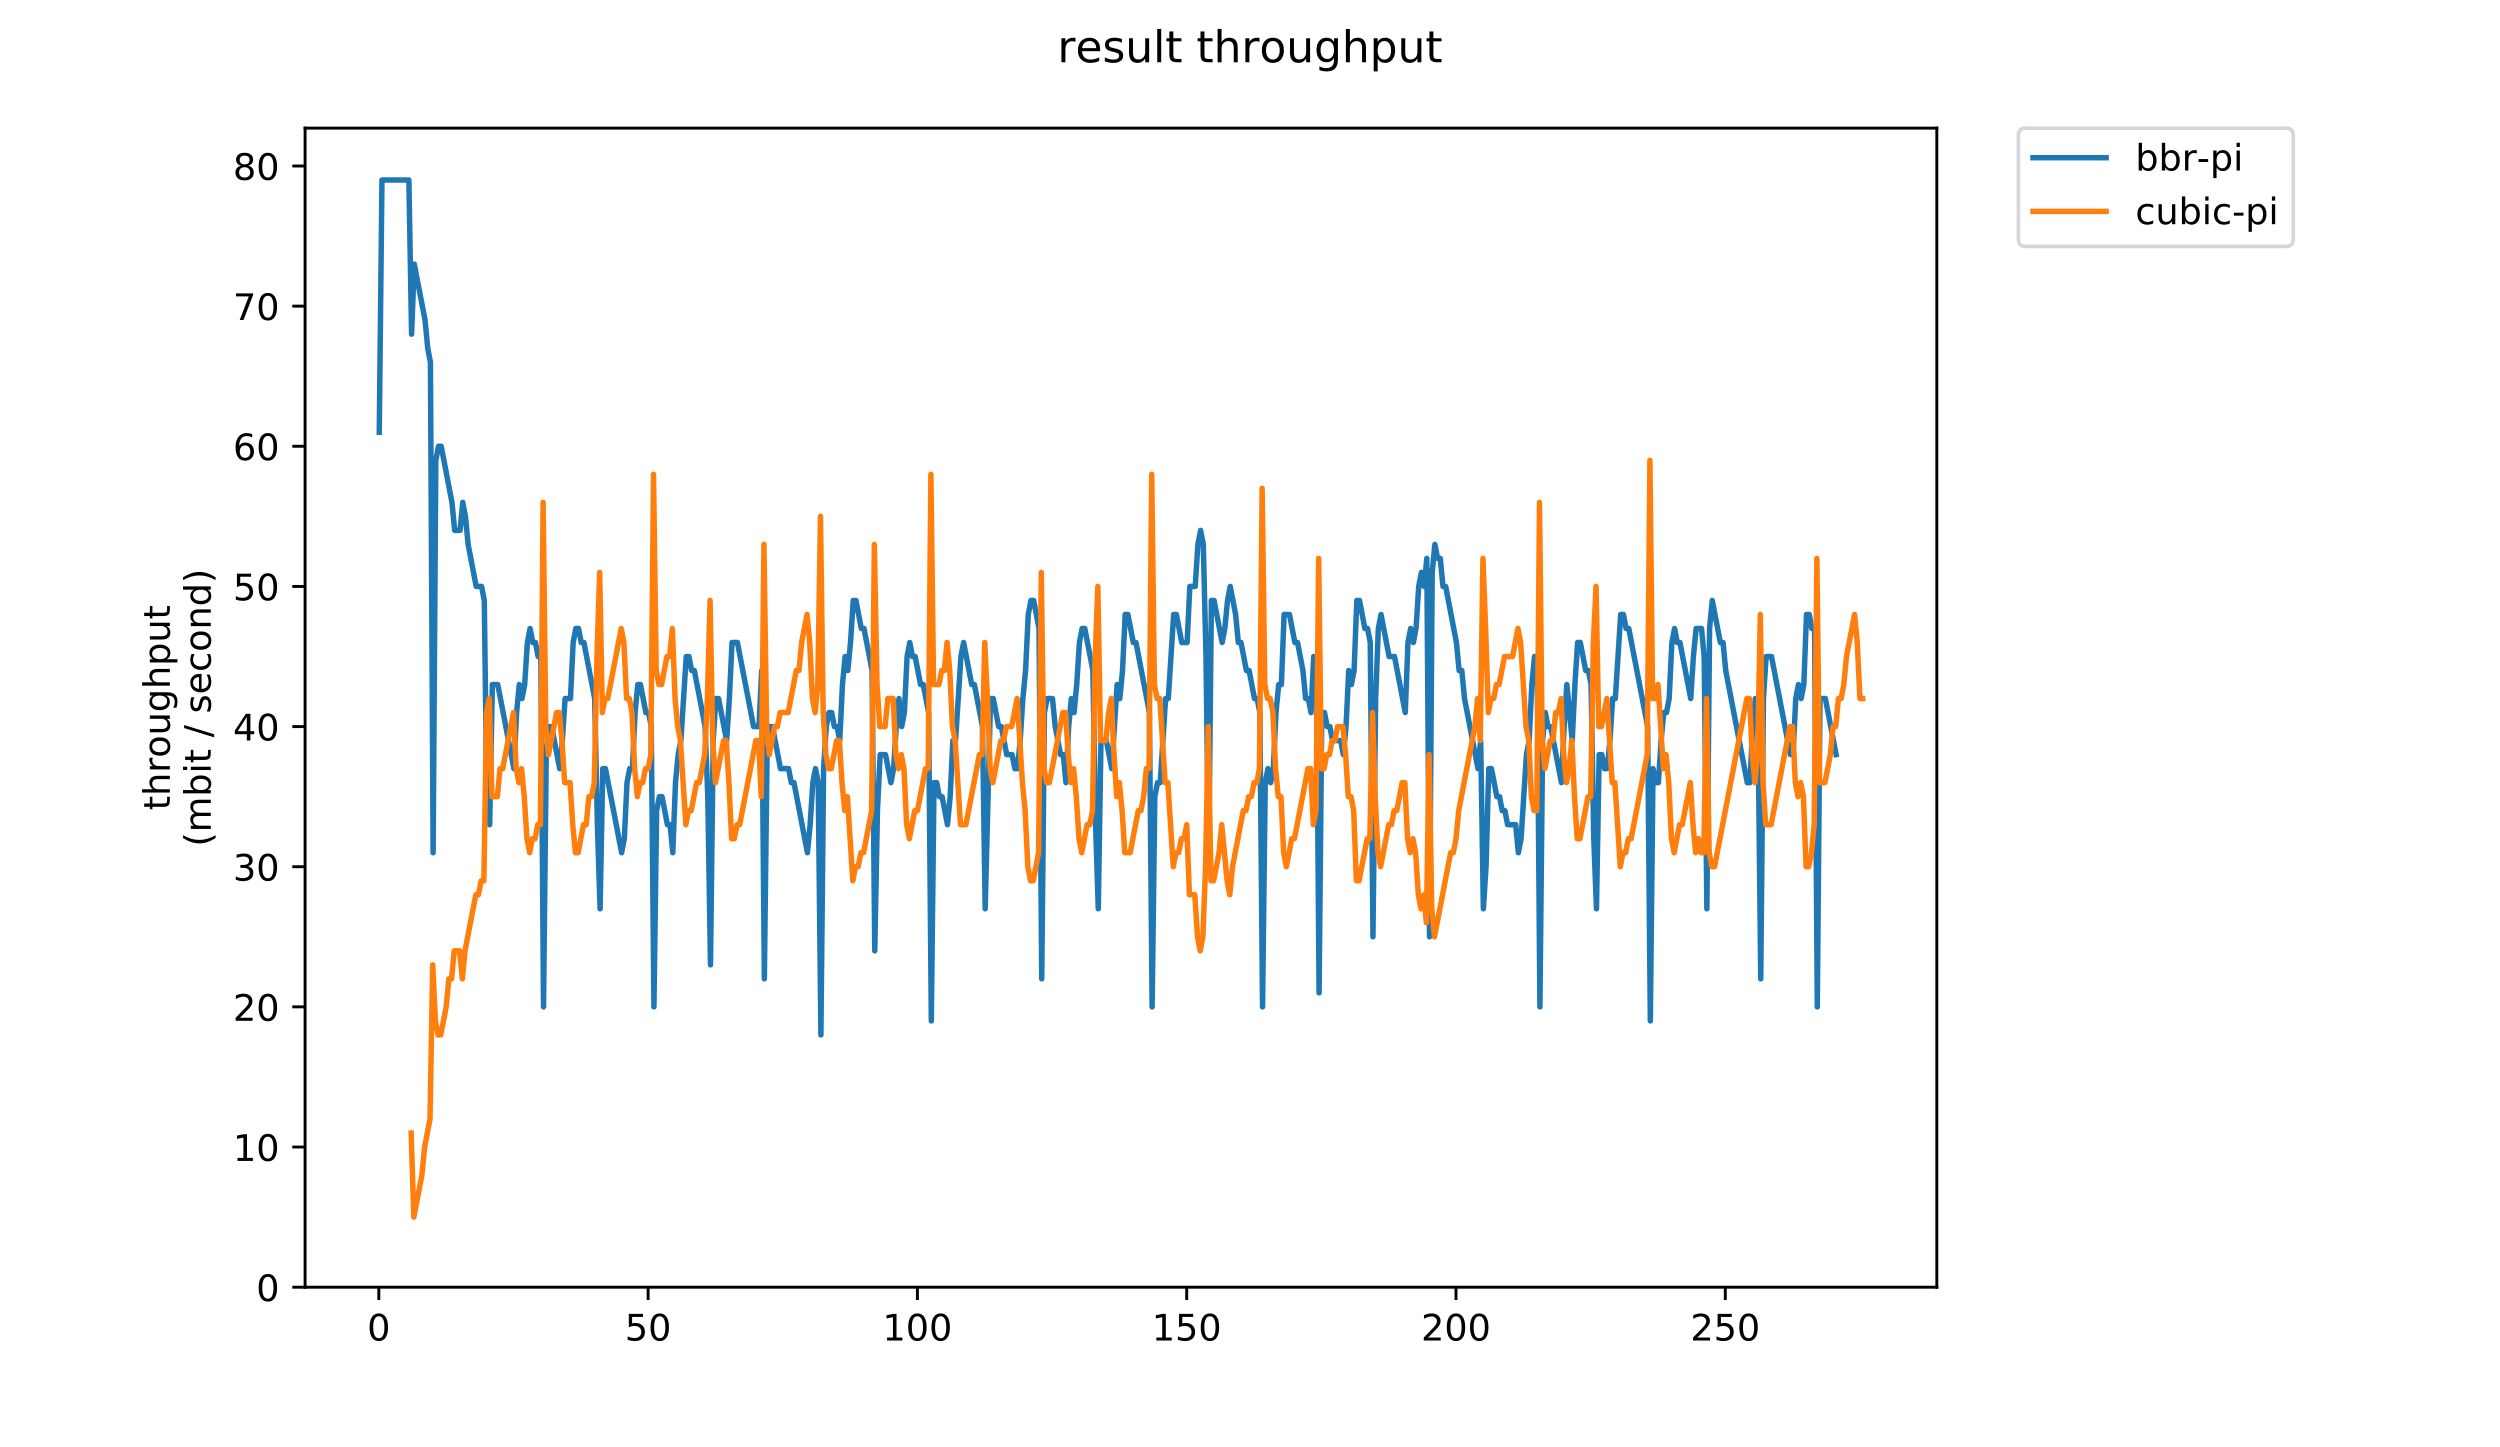 <?xml version="1.0" encoding="utf-8" standalone="no"?>
<!DOCTYPE svg PUBLIC "-//W3C//DTD SVG 1.1//EN"
  "http://www.w3.org/Graphics/SVG/1.1/DTD/svg11.dtd">
<!-- Created with matplotlib (https://matplotlib.org/) -->
<svg height="396pt" version="1.1" viewBox="0 0 684 396" width="684pt" xmlns="http://www.w3.org/2000/svg" xmlns:xlink="http://www.w3.org/1999/xlink">
 <defs>
  <style type="text/css">
*{stroke-linecap:butt;stroke-linejoin:round;}
  </style>
 </defs>
 <g id="figure_1">
  <g id="patch_1">
   <path d="M 0 396 
L 684 396 
L 684 0 
L 0 0 
z
" style="fill:#ffffff;"/>
  </g>
  <g id="axes_1">
   <g id="patch_2">
    <path d="M 83.472 352.174 
L 529.913 352.174 
L 529.913 35.062 
L 83.472 35.062 
z
" style="fill:#ffffff;"/>
   </g>
   <g id="matplotlib.axis_1">
    <g id="xtick_1">
     <g id="line2d_1">
      <defs>
       <path d="M 0 0 
L 0 3.5 
" id="m6e2440ef33" style="stroke:#000000;stroke-width:0.8;"/>
      </defs>
      <g>
       <use style="stroke:#000000;stroke-width:0.8;" x="103.646" xlink:href="#m6e2440ef33" y="352.174"/>
      </g>
     </g>
     <g id="text_1">
      <!-- 0 -->
      <defs>
       <path d="M 31.781 66.406 
Q 24.172 66.406 20.328 58.906 
Q 16.5 51.422 16.5 36.375 
Q 16.5 21.391 20.328 13.891 
Q 24.172 6.391 31.781 6.391 
Q 39.453 6.391 43.281 13.891 
Q 47.125 21.391 47.125 36.375 
Q 47.125 51.422 43.281 58.906 
Q 39.453 66.406 31.781 66.406 
z
M 31.781 74.219 
Q 44.047 74.219 50.516 64.516 
Q 56.984 54.828 56.984 36.375 
Q 56.984 17.969 50.516 8.266 
Q 44.047 -1.422 31.781 -1.422 
Q 19.531 -1.422 13.062 8.266 
Q 6.594 17.969 6.594 36.375 
Q 6.594 54.828 13.062 64.516 
Q 19.531 74.219 31.781 74.219 
z
" id="DejaVuSans-48"/>
      </defs>
      <g transform="translate(100.464 366.773)scale(0.1 -0.1)">
       <use xlink:href="#DejaVuSans-48"/>
      </g>
     </g>
    </g>
    <g id="xtick_2">
     <g id="line2d_2">
      <g>
       <use style="stroke:#000000;stroke-width:0.8;" x="177.325" xlink:href="#m6e2440ef33" y="352.174"/>
      </g>
     </g>
     <g id="text_2">
      <!-- 50 -->
      <defs>
       <path d="M 10.797 72.906 
L 49.516 72.906 
L 49.516 64.594 
L 19.828 64.594 
L 19.828 46.734 
Q 21.969 47.469 24.109 47.828 
Q 26.266 48.188 28.422 48.188 
Q 40.625 48.188 47.75 41.5 
Q 54.891 34.812 54.891 23.391 
Q 54.891 11.625 47.562 5.094 
Q 40.234 -1.422 26.906 -1.422 
Q 22.312 -1.422 17.547 -0.641 
Q 12.797 0.141 7.719 1.703 
L 7.719 11.625 
Q 12.109 9.234 16.797 8.062 
Q 21.484 6.891 26.703 6.891 
Q 35.156 6.891 40.078 11.328 
Q 45.016 15.766 45.016 23.391 
Q 45.016 31 40.078 35.438 
Q 35.156 39.891 26.703 39.891 
Q 22.75 39.891 18.812 39.016 
Q 14.891 38.141 10.797 36.281 
z
" id="DejaVuSans-53"/>
      </defs>
      <g transform="translate(170.962 366.773)scale(0.1 -0.1)">
       <use xlink:href="#DejaVuSans-53"/>
       <use x="63.623" xlink:href="#DejaVuSans-48"/>
      </g>
     </g>
    </g>
    <g id="xtick_3">
     <g id="line2d_3">
      <g>
       <use style="stroke:#000000;stroke-width:0.8;" x="251.003" xlink:href="#m6e2440ef33" y="352.174"/>
      </g>
     </g>
     <g id="text_3">
      <!-- 100 -->
      <defs>
       <path d="M 12.406 8.297 
L 28.516 8.297 
L 28.516 63.922 
L 10.984 60.406 
L 10.984 69.391 
L 28.422 72.906 
L 38.281 72.906 
L 38.281 8.297 
L 54.391 8.297 
L 54.391 0 
L 12.406 0 
z
" id="DejaVuSans-49"/>
      </defs>
      <g transform="translate(241.46 366.773)scale(0.1 -0.1)">
       <use xlink:href="#DejaVuSans-49"/>
       <use x="63.623" xlink:href="#DejaVuSans-48"/>
       <use x="127.246" xlink:href="#DejaVuSans-48"/>
      </g>
     </g>
    </g>
    <g id="xtick_4">
     <g id="line2d_4">
      <g>
       <use style="stroke:#000000;stroke-width:0.8;" x="324.682" xlink:href="#m6e2440ef33" y="352.174"/>
      </g>
     </g>
     <g id="text_4">
      <!-- 150 -->
      <g transform="translate(315.138 366.773)scale(0.1 -0.1)">
       <use xlink:href="#DejaVuSans-49"/>
       <use x="63.623" xlink:href="#DejaVuSans-53"/>
       <use x="127.246" xlink:href="#DejaVuSans-48"/>
      </g>
     </g>
    </g>
    <g id="xtick_5">
     <g id="line2d_5">
      <g>
       <use style="stroke:#000000;stroke-width:0.8;" x="398.361" xlink:href="#m6e2440ef33" y="352.174"/>
      </g>
     </g>
     <g id="text_5">
      <!-- 200 -->
      <defs>
       <path d="M 19.188 8.297 
L 53.609 8.297 
L 53.609 0 
L 7.328 0 
L 7.328 8.297 
Q 12.938 14.109 22.625 23.891 
Q 32.328 33.688 34.812 36.531 
Q 39.547 41.844 41.422 45.531 
Q 43.312 49.219 43.312 52.781 
Q 43.312 58.594 39.234 62.25 
Q 35.156 65.922 28.609 65.922 
Q 23.969 65.922 18.812 64.312 
Q 13.672 62.703 7.812 59.422 
L 7.812 69.391 
Q 13.766 71.781 18.938 73 
Q 24.125 74.219 28.422 74.219 
Q 39.75 74.219 46.484 68.547 
Q 53.219 62.891 53.219 53.422 
Q 53.219 48.922 51.531 44.891 
Q 49.859 40.875 45.406 35.406 
Q 44.188 33.984 37.641 27.219 
Q 31.109 20.453 19.188 8.297 
z
" id="DejaVuSans-50"/>
      </defs>
      <g transform="translate(388.817 366.773)scale(0.1 -0.1)">
       <use xlink:href="#DejaVuSans-50"/>
       <use x="63.623" xlink:href="#DejaVuSans-48"/>
       <use x="127.246" xlink:href="#DejaVuSans-48"/>
      </g>
     </g>
    </g>
    <g id="xtick_6">
     <g id="line2d_6">
      <g>
       <use style="stroke:#000000;stroke-width:0.8;" x="472.04" xlink:href="#m6e2440ef33" y="352.174"/>
      </g>
     </g>
     <g id="text_6">
      <!-- 250 -->
      <g transform="translate(462.496 366.773)scale(0.1 -0.1)">
       <use xlink:href="#DejaVuSans-50"/>
       <use x="63.623" xlink:href="#DejaVuSans-53"/>
       <use x="127.246" xlink:href="#DejaVuSans-48"/>
      </g>
     </g>
    </g>
   </g>
   <g id="matplotlib.axis_2">
    <g id="ytick_1">
     <g id="line2d_7">
      <defs>
       <path d="M 0 0 
L -3.5 0 
" id="mc40f53150c" style="stroke:#000000;stroke-width:0.8;"/>
      </defs>
      <g>
       <use style="stroke:#000000;stroke-width:0.8;" x="83.472" xlink:href="#mc40f53150c" y="352.174"/>
      </g>
     </g>
     <g id="text_7">
      <!-- 0 -->
      <g transform="translate(70.11 355.973)scale(0.1 -0.1)">
       <use xlink:href="#DejaVuSans-48"/>
      </g>
     </g>
    </g>
    <g id="ytick_2">
     <g id="line2d_8">
      <g>
       <use style="stroke:#000000;stroke-width:0.8;" x="83.472" xlink:href="#mc40f53150c" y="313.829"/>
      </g>
     </g>
     <g id="text_8">
      <!-- 10 -->
      <g transform="translate(63.747 317.629)scale(0.1 -0.1)">
       <use xlink:href="#DejaVuSans-49"/>
       <use x="63.623" xlink:href="#DejaVuSans-48"/>
      </g>
     </g>
    </g>
    <g id="ytick_3">
     <g id="line2d_9">
      <g>
       <use style="stroke:#000000;stroke-width:0.8;" x="83.472" xlink:href="#mc40f53150c" y="275.485"/>
      </g>
     </g>
     <g id="text_9">
      <!-- 20 -->
      <g transform="translate(63.747 279.284)scale(0.1 -0.1)">
       <use xlink:href="#DejaVuSans-50"/>
       <use x="63.623" xlink:href="#DejaVuSans-48"/>
      </g>
     </g>
    </g>
    <g id="ytick_4">
     <g id="line2d_10">
      <g>
       <use style="stroke:#000000;stroke-width:0.8;" x="83.472" xlink:href="#mc40f53150c" y="237.14"/>
      </g>
     </g>
     <g id="text_10">
      <!-- 30 -->
      <defs>
       <path d="M 40.578 39.312 
Q 47.656 37.797 51.625 33 
Q 55.609 28.219 55.609 21.188 
Q 55.609 10.406 48.188 4.484 
Q 40.766 -1.422 27.094 -1.422 
Q 22.516 -1.422 17.656 -0.516 
Q 12.797 0.391 7.625 2.203 
L 7.625 11.719 
Q 11.719 9.328 16.594 8.109 
Q 21.484 6.891 26.812 6.891 
Q 36.078 6.891 40.938 10.547 
Q 45.797 14.203 45.797 21.188 
Q 45.797 27.641 41.281 31.266 
Q 36.766 34.906 28.719 34.906 
L 20.219 34.906 
L 20.219 43.016 
L 29.109 43.016 
Q 36.375 43.016 40.234 45.922 
Q 44.094 48.828 44.094 54.297 
Q 44.094 59.906 40.109 62.906 
Q 36.141 65.922 28.719 65.922 
Q 24.656 65.922 20.016 65.031 
Q 15.375 64.156 9.812 62.312 
L 9.812 71.094 
Q 15.438 72.656 20.344 73.438 
Q 25.25 74.219 29.594 74.219 
Q 40.828 74.219 47.359 69.109 
Q 53.906 64.016 53.906 55.328 
Q 53.906 49.266 50.438 45.094 
Q 46.969 40.922 40.578 39.312 
z
" id="DejaVuSans-51"/>
      </defs>
      <g transform="translate(63.747 240.939)scale(0.1 -0.1)">
       <use xlink:href="#DejaVuSans-51"/>
       <use x="63.623" xlink:href="#DejaVuSans-48"/>
      </g>
     </g>
    </g>
    <g id="ytick_5">
     <g id="line2d_11">
      <g>
       <use style="stroke:#000000;stroke-width:0.8;" x="83.472" xlink:href="#mc40f53150c" y="198.795"/>
      </g>
     </g>
     <g id="text_11">
      <!-- 40 -->
      <defs>
       <path d="M 37.797 64.312 
L 12.891 25.391 
L 37.797 25.391 
z
M 35.203 72.906 
L 47.609 72.906 
L 47.609 25.391 
L 58.016 25.391 
L 58.016 17.188 
L 47.609 17.188 
L 47.609 0 
L 37.797 0 
L 37.797 17.188 
L 4.891 17.188 
L 4.891 26.703 
z
" id="DejaVuSans-52"/>
      </defs>
      <g transform="translate(63.747 202.594)scale(0.1 -0.1)">
       <use xlink:href="#DejaVuSans-52"/>
       <use x="63.623" xlink:href="#DejaVuSans-48"/>
      </g>
     </g>
    </g>
    <g id="ytick_6">
     <g id="line2d_12">
      <g>
       <use style="stroke:#000000;stroke-width:0.8;" x="83.472" xlink:href="#mc40f53150c" y="160.45"/>
      </g>
     </g>
     <g id="text_12">
      <!-- 50 -->
      <g transform="translate(63.747 164.249)scale(0.1 -0.1)">
       <use xlink:href="#DejaVuSans-53"/>
       <use x="63.623" xlink:href="#DejaVuSans-48"/>
      </g>
     </g>
    </g>
    <g id="ytick_7">
     <g id="line2d_13">
      <g>
       <use style="stroke:#000000;stroke-width:0.8;" x="83.472" xlink:href="#mc40f53150c" y="122.105"/>
      </g>
     </g>
     <g id="text_13">
      <!-- 60 -->
      <defs>
       <path d="M 33.016 40.375 
Q 26.375 40.375 22.484 35.828 
Q 18.609 31.297 18.609 23.391 
Q 18.609 15.531 22.484 10.953 
Q 26.375 6.391 33.016 6.391 
Q 39.656 6.391 43.531 10.953 
Q 47.406 15.531 47.406 23.391 
Q 47.406 31.297 43.531 35.828 
Q 39.656 40.375 33.016 40.375 
z
M 52.594 71.297 
L 52.594 62.312 
Q 48.875 64.062 45.094 64.984 
Q 41.312 65.922 37.594 65.922 
Q 27.828 65.922 22.672 59.328 
Q 17.531 52.734 16.797 39.406 
Q 19.672 43.656 24.016 45.922 
Q 28.375 48.188 33.594 48.188 
Q 44.578 48.188 50.953 41.516 
Q 57.328 34.859 57.328 23.391 
Q 57.328 12.156 50.688 5.359 
Q 44.047 -1.422 33.016 -1.422 
Q 20.359 -1.422 13.672 8.266 
Q 6.984 17.969 6.984 36.375 
Q 6.984 53.656 15.188 63.938 
Q 23.391 74.219 37.203 74.219 
Q 40.922 74.219 44.703 73.484 
Q 48.484 72.75 52.594 71.297 
z
" id="DejaVuSans-54"/>
      </defs>
      <g transform="translate(63.747 125.904)scale(0.1 -0.1)">
       <use xlink:href="#DejaVuSans-54"/>
       <use x="63.623" xlink:href="#DejaVuSans-48"/>
      </g>
     </g>
    </g>
    <g id="ytick_8">
     <g id="line2d_14">
      <g>
       <use style="stroke:#000000;stroke-width:0.8;" x="83.472" xlink:href="#mc40f53150c" y="83.76"/>
      </g>
     </g>
     <g id="text_14">
      <!-- 70 -->
      <defs>
       <path d="M 8.203 72.906 
L 55.078 72.906 
L 55.078 68.703 
L 28.609 0 
L 18.312 0 
L 43.219 64.594 
L 8.203 64.594 
z
" id="DejaVuSans-55"/>
      </defs>
      <g transform="translate(63.747 87.56)scale(0.1 -0.1)">
       <use xlink:href="#DejaVuSans-55"/>
       <use x="63.623" xlink:href="#DejaVuSans-48"/>
      </g>
     </g>
    </g>
    <g id="ytick_9">
     <g id="line2d_15">
      <g>
       <use style="stroke:#000000;stroke-width:0.8;" x="83.472" xlink:href="#mc40f53150c" y="45.416"/>
      </g>
     </g>
     <g id="text_15">
      <!-- 80 -->
      <defs>
       <path d="M 31.781 34.625 
Q 24.75 34.625 20.719 30.859 
Q 16.703 27.094 16.703 20.516 
Q 16.703 13.922 20.719 10.156 
Q 24.75 6.391 31.781 6.391 
Q 38.812 6.391 42.859 10.172 
Q 46.922 13.969 46.922 20.516 
Q 46.922 27.094 42.891 30.859 
Q 38.875 34.625 31.781 34.625 
z
M 21.922 38.812 
Q 15.578 40.375 12.031 44.719 
Q 8.5 49.078 8.5 55.328 
Q 8.5 64.062 14.719 69.141 
Q 20.953 74.219 31.781 74.219 
Q 42.672 74.219 48.875 69.141 
Q 55.078 64.062 55.078 55.328 
Q 55.078 49.078 51.531 44.719 
Q 48 40.375 41.703 38.812 
Q 48.828 37.156 52.797 32.312 
Q 56.781 27.484 56.781 20.516 
Q 56.781 9.906 50.312 4.234 
Q 43.844 -1.422 31.781 -1.422 
Q 19.734 -1.422 13.25 4.234 
Q 6.781 9.906 6.781 20.516 
Q 6.781 27.484 10.781 32.312 
Q 14.797 37.156 21.922 38.812 
z
M 18.312 54.391 
Q 18.312 48.734 21.844 45.562 
Q 25.391 42.391 31.781 42.391 
Q 38.141 42.391 41.719 45.562 
Q 45.312 48.734 45.312 54.391 
Q 45.312 60.062 41.719 63.234 
Q 38.141 66.406 31.781 66.406 
Q 25.391 66.406 21.844 63.234 
Q 18.312 60.062 18.312 54.391 
z
" id="DejaVuSans-56"/>
      </defs>
      <g transform="translate(63.747 49.215)scale(0.1 -0.1)">
       <use xlink:href="#DejaVuSans-56"/>
       <use x="63.623" xlink:href="#DejaVuSans-48"/>
      </g>
     </g>
    </g>
    <g id="text_16">
     <!-- throughput -->
     <defs>
      <path d="M 18.312 70.219 
L 18.312 54.688 
L 36.812 54.688 
L 36.812 47.703 
L 18.312 47.703 
L 18.312 18.016 
Q 18.312 11.328 20.141 9.422 
Q 21.969 7.516 27.594 7.516 
L 36.812 7.516 
L 36.812 0 
L 27.594 0 
Q 17.188 0 13.234 3.875 
Q 9.281 7.766 9.281 18.016 
L 9.281 47.703 
L 2.688 47.703 
L 2.688 54.688 
L 9.281 54.688 
L 9.281 70.219 
z
" id="DejaVuSans-116"/>
      <path d="M 54.891 33.016 
L 54.891 0 
L 45.906 0 
L 45.906 32.719 
Q 45.906 40.484 42.875 44.328 
Q 39.844 48.188 33.797 48.188 
Q 26.516 48.188 22.312 43.547 
Q 18.109 38.922 18.109 30.906 
L 18.109 0 
L 9.078 0 
L 9.078 75.984 
L 18.109 75.984 
L 18.109 46.188 
Q 21.344 51.125 25.703 53.562 
Q 30.078 56 35.797 56 
Q 45.219 56 50.047 50.172 
Q 54.891 44.344 54.891 33.016 
z
" id="DejaVuSans-104"/>
      <path d="M 41.109 46.297 
Q 39.594 47.172 37.812 47.578 
Q 36.031 48 33.891 48 
Q 26.266 48 22.188 43.047 
Q 18.109 38.094 18.109 28.812 
L 18.109 0 
L 9.078 0 
L 9.078 54.688 
L 18.109 54.688 
L 18.109 46.188 
Q 20.953 51.172 25.484 53.578 
Q 30.031 56 36.531 56 
Q 37.453 56 38.578 55.875 
Q 39.703 55.766 41.062 55.516 
z
" id="DejaVuSans-114"/>
      <path d="M 30.609 48.391 
Q 23.391 48.391 19.188 42.75 
Q 14.984 37.109 14.984 27.297 
Q 14.984 17.484 19.156 11.844 
Q 23.344 6.203 30.609 6.203 
Q 37.797 6.203 41.984 11.859 
Q 46.188 17.531 46.188 27.297 
Q 46.188 37.016 41.984 42.703 
Q 37.797 48.391 30.609 48.391 
z
M 30.609 56 
Q 42.328 56 49.016 48.375 
Q 55.719 40.766 55.719 27.297 
Q 55.719 13.875 49.016 6.219 
Q 42.328 -1.422 30.609 -1.422 
Q 18.844 -1.422 12.172 6.219 
Q 5.516 13.875 5.516 27.297 
Q 5.516 40.766 12.172 48.375 
Q 18.844 56 30.609 56 
z
" id="DejaVuSans-111"/>
      <path d="M 8.5 21.578 
L 8.5 54.688 
L 17.484 54.688 
L 17.484 21.922 
Q 17.484 14.156 20.5 10.266 
Q 23.531 6.391 29.594 6.391 
Q 36.859 6.391 41.078 11.031 
Q 45.312 15.672 45.312 23.688 
L 45.312 54.688 
L 54.297 54.688 
L 54.297 0 
L 45.312 0 
L 45.312 8.406 
Q 42.047 3.422 37.719 1 
Q 33.406 -1.422 27.688 -1.422 
Q 18.266 -1.422 13.375 4.438 
Q 8.5 10.297 8.5 21.578 
z
M 31.109 56 
z
" id="DejaVuSans-117"/>
      <path d="M 45.406 27.984 
Q 45.406 37.75 41.375 43.109 
Q 37.359 48.484 30.078 48.484 
Q 22.859 48.484 18.828 43.109 
Q 14.797 37.75 14.797 27.984 
Q 14.797 18.266 18.828 12.891 
Q 22.859 7.516 30.078 7.516 
Q 37.359 7.516 41.375 12.891 
Q 45.406 18.266 45.406 27.984 
z
M 54.391 6.781 
Q 54.391 -7.172 48.188 -13.984 
Q 42 -20.797 29.203 -20.797 
Q 24.469 -20.797 20.266 -20.094 
Q 16.062 -19.391 12.109 -17.922 
L 12.109 -9.188 
Q 16.062 -11.328 19.922 -12.344 
Q 23.781 -13.375 27.781 -13.375 
Q 36.625 -13.375 41.016 -8.766 
Q 45.406 -4.156 45.406 5.172 
L 45.406 9.625 
Q 42.625 4.781 38.281 2.391 
Q 33.938 0 27.875 0 
Q 17.828 0 11.672 7.656 
Q 5.516 15.328 5.516 27.984 
Q 5.516 40.672 11.672 48.328 
Q 17.828 56 27.875 56 
Q 33.938 56 38.281 53.609 
Q 42.625 51.219 45.406 46.391 
L 45.406 54.688 
L 54.391 54.688 
z
" id="DejaVuSans-103"/>
      <path d="M 18.109 8.203 
L 18.109 -20.797 
L 9.078 -20.797 
L 9.078 54.688 
L 18.109 54.688 
L 18.109 46.391 
Q 20.953 51.266 25.266 53.625 
Q 29.594 56 35.594 56 
Q 45.562 56 51.781 48.094 
Q 58.016 40.188 58.016 27.297 
Q 58.016 14.406 51.781 6.484 
Q 45.562 -1.422 35.594 -1.422 
Q 29.594 -1.422 25.266 0.953 
Q 20.953 3.328 18.109 8.203 
z
M 48.688 27.297 
Q 48.688 37.203 44.609 42.844 
Q 40.531 48.484 33.406 48.484 
Q 26.266 48.484 22.188 42.844 
Q 18.109 37.203 18.109 27.297 
Q 18.109 17.391 22.188 11.75 
Q 26.266 6.109 33.406 6.109 
Q 40.531 6.109 44.609 11.75 
Q 48.688 17.391 48.688 27.297 
z
" id="DejaVuSans-112"/>
     </defs>
     <g transform="translate(46.47 221.675)rotate(-90)scale(0.1 -0.1)">
      <use xlink:href="#DejaVuSans-116"/>
      <use x="39.209" xlink:href="#DejaVuSans-104"/>
      <use x="102.588" xlink:href="#DejaVuSans-114"/>
      <use x="143.67" xlink:href="#DejaVuSans-111"/>
      <use x="204.852" xlink:href="#DejaVuSans-117"/>
      <use x="268.23" xlink:href="#DejaVuSans-103"/>
      <use x="331.707" xlink:href="#DejaVuSans-104"/>
      <use x="395.086" xlink:href="#DejaVuSans-112"/>
      <use x="458.562" xlink:href="#DejaVuSans-117"/>
      <use x="521.941" xlink:href="#DejaVuSans-116"/>
     </g>
     <!-- (mbit / second) -->
     <defs>
      <path d="M 31 75.875 
Q 24.469 64.656 21.281 53.656 
Q 18.109 42.672 18.109 31.391 
Q 18.109 20.125 21.312 9.062 
Q 24.516 -2 31 -13.188 
L 23.188 -13.188 
Q 15.875 -1.703 12.234 9.375 
Q 8.594 20.453 8.594 31.391 
Q 8.594 42.281 12.203 53.312 
Q 15.828 64.359 23.188 75.875 
z
" id="DejaVuSans-40"/>
      <path d="M 52 44.188 
Q 55.375 50.25 60.062 53.125 
Q 64.75 56 71.094 56 
Q 79.641 56 84.281 50.016 
Q 88.922 44.047 88.922 33.016 
L 88.922 0 
L 79.891 0 
L 79.891 32.719 
Q 79.891 40.578 77.094 44.375 
Q 74.312 48.188 68.609 48.188 
Q 61.625 48.188 57.562 43.547 
Q 53.516 38.922 53.516 30.906 
L 53.516 0 
L 44.484 0 
L 44.484 32.719 
Q 44.484 40.625 41.703 44.406 
Q 38.922 48.188 33.109 48.188 
Q 26.219 48.188 22.156 43.531 
Q 18.109 38.875 18.109 30.906 
L 18.109 0 
L 9.078 0 
L 9.078 54.688 
L 18.109 54.688 
L 18.109 46.188 
Q 21.188 51.219 25.484 53.609 
Q 29.781 56 35.688 56 
Q 41.656 56 45.828 52.969 
Q 50 49.953 52 44.188 
z
" id="DejaVuSans-109"/>
      <path d="M 48.688 27.297 
Q 48.688 37.203 44.609 42.844 
Q 40.531 48.484 33.406 48.484 
Q 26.266 48.484 22.188 42.844 
Q 18.109 37.203 18.109 27.297 
Q 18.109 17.391 22.188 11.75 
Q 26.266 6.109 33.406 6.109 
Q 40.531 6.109 44.609 11.75 
Q 48.688 17.391 48.688 27.297 
z
M 18.109 46.391 
Q 20.953 51.266 25.266 53.625 
Q 29.594 56 35.594 56 
Q 45.562 56 51.781 48.094 
Q 58.016 40.188 58.016 27.297 
Q 58.016 14.406 51.781 6.484 
Q 45.562 -1.422 35.594 -1.422 
Q 29.594 -1.422 25.266 0.953 
Q 20.953 3.328 18.109 8.203 
L 18.109 0 
L 9.078 0 
L 9.078 75.984 
L 18.109 75.984 
z
" id="DejaVuSans-98"/>
      <path d="M 9.422 54.688 
L 18.406 54.688 
L 18.406 0 
L 9.422 0 
z
M 9.422 75.984 
L 18.406 75.984 
L 18.406 64.594 
L 9.422 64.594 
z
" id="DejaVuSans-105"/>
      <path id="DejaVuSans-32"/>
      <path d="M 25.391 72.906 
L 33.688 72.906 
L 8.297 -9.281 
L 0 -9.281 
z
" id="DejaVuSans-47"/>
      <path d="M 44.281 53.078 
L 44.281 44.578 
Q 40.484 46.531 36.375 47.5 
Q 32.281 48.484 27.875 48.484 
Q 21.188 48.484 17.844 46.438 
Q 14.5 44.391 14.5 40.281 
Q 14.5 37.156 16.891 35.375 
Q 19.281 33.594 26.516 31.984 
L 29.594 31.297 
Q 39.156 29.25 43.188 25.516 
Q 47.219 21.781 47.219 15.094 
Q 47.219 7.469 41.188 3.016 
Q 35.156 -1.422 24.609 -1.422 
Q 20.219 -1.422 15.453 -0.562 
Q 10.688 0.297 5.422 2 
L 5.422 11.281 
Q 10.406 8.688 15.234 7.391 
Q 20.062 6.109 24.812 6.109 
Q 31.156 6.109 34.562 8.281 
Q 37.984 10.453 37.984 14.406 
Q 37.984 18.062 35.516 20.016 
Q 33.062 21.969 24.703 23.781 
L 21.578 24.516 
Q 13.234 26.266 9.516 29.906 
Q 5.812 33.547 5.812 39.891 
Q 5.812 47.609 11.281 51.797 
Q 16.75 56 26.812 56 
Q 31.781 56 36.172 55.266 
Q 40.578 54.547 44.281 53.078 
z
" id="DejaVuSans-115"/>
      <path d="M 56.203 29.594 
L 56.203 25.203 
L 14.891 25.203 
Q 15.484 15.922 20.484 11.062 
Q 25.484 6.203 34.422 6.203 
Q 39.594 6.203 44.453 7.469 
Q 49.312 8.734 54.109 11.281 
L 54.109 2.781 
Q 49.266 0.734 44.188 -0.344 
Q 39.109 -1.422 33.891 -1.422 
Q 20.797 -1.422 13.156 6.188 
Q 5.516 13.812 5.516 26.812 
Q 5.516 40.234 12.766 48.109 
Q 20.016 56 32.328 56 
Q 43.359 56 49.781 48.891 
Q 56.203 41.797 56.203 29.594 
z
M 47.219 32.234 
Q 47.125 39.594 43.094 43.984 
Q 39.062 48.391 32.422 48.391 
Q 24.906 48.391 20.391 44.141 
Q 15.875 39.891 15.188 32.172 
z
" id="DejaVuSans-101"/>
      <path d="M 48.781 52.594 
L 48.781 44.188 
Q 44.969 46.297 41.141 47.344 
Q 37.312 48.391 33.406 48.391 
Q 24.656 48.391 19.812 42.844 
Q 14.984 37.312 14.984 27.297 
Q 14.984 17.281 19.812 11.734 
Q 24.656 6.203 33.406 6.203 
Q 37.312 6.203 41.141 7.25 
Q 44.969 8.297 48.781 10.406 
L 48.781 2.094 
Q 45.016 0.344 40.984 -0.531 
Q 36.969 -1.422 32.422 -1.422 
Q 20.062 -1.422 12.781 6.344 
Q 5.516 14.109 5.516 27.297 
Q 5.516 40.672 12.859 48.328 
Q 20.219 56 33.016 56 
Q 37.156 56 41.109 55.141 
Q 45.062 54.297 48.781 52.594 
z
" id="DejaVuSans-99"/>
      <path d="M 54.891 33.016 
L 54.891 0 
L 45.906 0 
L 45.906 32.719 
Q 45.906 40.484 42.875 44.328 
Q 39.844 48.188 33.797 48.188 
Q 26.516 48.188 22.312 43.547 
Q 18.109 38.922 18.109 30.906 
L 18.109 0 
L 9.078 0 
L 9.078 54.688 
L 18.109 54.688 
L 18.109 46.188 
Q 21.344 51.125 25.703 53.562 
Q 30.078 56 35.797 56 
Q 45.219 56 50.047 50.172 
Q 54.891 44.344 54.891 33.016 
z
" id="DejaVuSans-110"/>
      <path d="M 45.406 46.391 
L 45.406 75.984 
L 54.391 75.984 
L 54.391 0 
L 45.406 0 
L 45.406 8.203 
Q 42.578 3.328 38.25 0.953 
Q 33.938 -1.422 27.875 -1.422 
Q 17.969 -1.422 11.734 6.484 
Q 5.516 14.406 5.516 27.297 
Q 5.516 40.188 11.734 48.094 
Q 17.969 56 27.875 56 
Q 33.938 56 38.25 53.625 
Q 42.578 51.266 45.406 46.391 
z
M 14.797 27.297 
Q 14.797 17.391 18.875 11.75 
Q 22.953 6.109 30.078 6.109 
Q 37.203 6.109 41.297 11.75 
Q 45.406 17.391 45.406 27.297 
Q 45.406 37.203 41.297 42.844 
Q 37.203 48.484 30.078 48.484 
Q 22.953 48.484 18.875 42.844 
Q 14.797 37.203 14.797 27.297 
z
" id="DejaVuSans-100"/>
      <path d="M 8.016 75.875 
L 15.828 75.875 
Q 23.141 64.359 26.781 53.312 
Q 30.422 42.281 30.422 31.391 
Q 30.422 20.453 26.781 9.375 
Q 23.141 -1.703 15.828 -13.188 
L 8.016 -13.188 
Q 14.5 -2 17.703 9.062 
Q 20.906 20.125 20.906 31.391 
Q 20.906 42.672 17.703 53.656 
Q 14.5 64.656 8.016 75.875 
z
" id="DejaVuSans-41"/>
     </defs>
     <g transform="translate(57.668 231.609)rotate(-90)scale(0.1 -0.1)">
      <use xlink:href="#DejaVuSans-40"/>
      <use x="39.014" xlink:href="#DejaVuSans-109"/>
      <use x="136.426" xlink:href="#DejaVuSans-98"/>
      <use x="199.902" xlink:href="#DejaVuSans-105"/>
      <use x="227.686" xlink:href="#DejaVuSans-116"/>
      <use x="266.895" xlink:href="#DejaVuSans-32"/>
      <use x="298.682" xlink:href="#DejaVuSans-47"/>
      <use x="332.373" xlink:href="#DejaVuSans-32"/>
      <use x="364.16" xlink:href="#DejaVuSans-115"/>
      <use x="416.26" xlink:href="#DejaVuSans-101"/>
      <use x="477.783" xlink:href="#DejaVuSans-99"/>
      <use x="532.764" xlink:href="#DejaVuSans-111"/>
      <use x="593.945" xlink:href="#DejaVuSans-110"/>
      <use x="657.324" xlink:href="#DejaVuSans-100"/>
      <use x="720.801" xlink:href="#DejaVuSans-41"/>
     </g>
    </g>
   </g>
   <g id="line2d_16">
    <path clip-path="url(#p1e7b7bfb5a)" d="M 103.765 118.271 
L 104.502 49.25 
L 111.87 49.25 
L 112.607 91.429 
L 113.343 72.257 
L 116.29 87.595 
L 117.027 95.264 
L 117.764 99.098 
L 118.501 233.305 
L 119.238 125.94 
L 119.974 122.105 
L 120.711 122.105 
L 123.658 137.443 
L 124.395 145.112 
L 125.869 145.112 
L 126.606 137.443 
L 127.342 141.278 
L 128.079 148.947 
L 130.289 160.45 
L 131.763 160.45 
L 132.5 164.285 
L 133.237 221.802 
L 133.973 225.636 
L 134.71 187.291 
L 136.184 187.291 
L 140.604 210.298 
L 141.341 194.96 
L 142.078 187.291 
L 142.815 191.126 
L 143.552 187.291 
L 144.288 175.788 
L 145.025 171.954 
L 145.762 175.788 
L 146.499 175.788 
L 147.236 179.622 
L 147.972 179.622 
L 148.709 275.485 
L 149.446 206.464 
L 150.183 198.795 
L 150.92 198.795 
L 153.13 210.298 
L 153.867 202.629 
L 154.603 191.126 
L 156.077 191.126 
L 156.814 175.788 
L 157.551 171.954 
L 158.287 171.954 
L 159.024 175.788 
L 159.761 175.788 
L 162.708 191.126 
L 163.445 225.636 
L 164.182 248.643 
L 164.918 210.298 
L 165.655 210.298 
L 170.076 233.305 
L 170.813 229.471 
L 171.55 214.133 
L 172.286 210.298 
L 173.023 210.298 
L 173.76 194.96 
L 174.497 187.291 
L 175.234 187.291 
L 176.707 194.96 
L 177.444 194.96 
L 178.181 198.795 
L 178.917 275.485 
L 179.654 221.802 
L 180.391 217.967 
L 181.128 217.967 
L 182.601 225.636 
L 183.338 225.636 
L 184.075 233.305 
L 184.812 214.133 
L 185.549 206.464 
L 186.285 202.629 
L 187.759 179.622 
L 188.496 179.622 
L 189.232 183.457 
L 189.969 183.457 
L 192.916 198.795 
L 193.653 217.967 
L 194.39 263.981 
L 195.127 202.629 
L 195.864 191.126 
L 196.6 191.126 
L 198.811 202.629 
L 199.548 191.126 
L 200.284 175.788 
L 201.758 175.788 
L 206.179 198.795 
L 207.652 198.795 
L 208.389 183.457 
L 209.126 267.816 
L 209.863 206.464 
L 210.599 198.795 
L 211.336 198.795 
L 213.546 210.298 
L 215.757 210.298 
L 216.494 214.133 
L 217.23 214.133 
L 220.914 233.305 
L 221.651 225.636 
L 222.388 214.133 
L 223.125 210.298 
L 223.862 214.133 
L 224.598 283.153 
L 225.335 210.298 
L 226.072 198.795 
L 226.809 194.96 
L 227.545 194.96 
L 228.282 198.795 
L 229.019 198.795 
L 229.756 202.629 
L 230.493 187.291 
L 231.229 179.622 
L 231.966 183.457 
L 232.703 175.788 
L 233.44 164.285 
L 234.177 164.285 
L 235.65 171.954 
L 236.387 171.954 
L 238.597 183.457 
L 239.334 260.147 
L 240.071 221.802 
L 240.808 206.464 
L 242.281 206.464 
L 243.755 214.133 
L 244.492 210.298 
L 245.228 198.795 
L 245.965 191.126 
L 246.702 198.795 
L 247.439 194.96 
L 248.175 179.622 
L 248.912 175.788 
L 249.649 179.622 
L 250.386 179.622 
L 251.859 187.291 
L 252.596 187.291 
L 254.07 194.96 
L 254.807 279.319 
L 255.543 214.133 
L 256.28 214.133 
L 257.017 217.967 
L 257.754 217.967 
L 259.227 225.636 
L 259.964 217.967 
L 260.701 202.629 
L 261.438 202.629 
L 262.911 179.622 
L 263.648 175.788 
L 265.858 187.291 
L 266.595 187.291 
L 268.806 198.795 
L 269.542 248.643 
L 271.016 191.126 
L 271.753 191.126 
L 273.226 198.795 
L 273.963 198.795 
L 275.437 206.464 
L 276.91 206.464 
L 277.647 210.298 
L 278.384 210.298 
L 279.121 202.629 
L 279.857 191.126 
L 280.594 183.457 
L 281.331 168.119 
L 282.068 164.285 
L 282.805 164.285 
L 284.278 171.954 
L 285.015 267.816 
L 285.752 194.96 
L 286.488 191.126 
L 287.962 191.126 
L 288.699 198.795 
L 290.172 206.464 
L 290.909 206.464 
L 291.646 214.133 
L 292.383 198.795 
L 293.12 191.126 
L 293.856 194.96 
L 294.593 187.291 
L 295.33 175.788 
L 296.067 171.954 
L 296.803 171.954 
L 299.014 183.457 
L 299.751 225.636 
L 300.487 248.643 
L 301.224 202.629 
L 302.698 202.629 
L 304.171 210.298 
L 305.645 187.291 
L 306.382 191.126 
L 307.119 183.457 
L 307.855 168.119 
L 308.592 168.119 
L 310.066 175.788 
L 310.802 175.788 
L 314.486 194.96 
L 315.223 275.485 
L 315.96 217.967 
L 316.697 214.133 
L 317.434 214.133 
L 318.907 191.126 
L 319.644 191.126 
L 321.117 168.119 
L 321.854 168.119 
L 323.328 175.788 
L 324.801 175.788 
L 325.538 160.45 
L 327.012 160.45 
L 327.749 148.947 
L 328.485 145.112 
L 329.222 148.947 
L 329.959 179.622 
L 330.696 237.14 
L 331.433 164.285 
L 332.169 164.285 
L 334.38 175.788 
L 335.116 171.954 
L 335.853 164.285 
L 336.59 160.45 
L 338.064 168.119 
L 338.8 175.788 
L 339.537 175.788 
L 341.011 183.457 
L 341.748 183.457 
L 343.221 191.126 
L 343.958 191.126 
L 344.695 194.96 
L 345.431 275.485 
L 346.168 214.133 
L 346.905 210.298 
L 347.642 214.133 
L 348.379 210.298 
L 349.115 194.96 
L 349.852 187.291 
L 350.589 187.291 
L 351.326 168.119 
L 352.799 168.119 
L 354.273 175.788 
L 355.01 175.788 
L 356.483 183.457 
L 357.22 191.126 
L 357.957 191.126 
L 358.694 194.96 
L 359.43 179.622 
L 360.167 179.622 
L 360.904 271.65 
L 361.641 194.96 
L 362.378 194.96 
L 363.114 198.795 
L 363.851 198.795 
L 364.588 202.629 
L 366.798 202.629 
L 367.535 206.464 
L 368.272 198.795 
L 369.009 183.457 
L 369.745 187.291 
L 370.482 183.457 
L 371.219 164.285 
L 371.956 164.285 
L 373.429 171.954 
L 374.166 171.954 
L 374.903 175.788 
L 375.64 256.312 
L 376.377 191.126 
L 377.113 171.954 
L 377.85 168.119 
L 380.061 179.622 
L 381.534 179.622 
L 384.481 194.96 
L 385.218 175.788 
L 385.955 171.954 
L 386.692 175.788 
L 387.428 171.954 
L 388.165 160.45 
L 388.902 156.616 
L 389.639 160.45 
L 390.376 152.781 
L 391.112 256.312 
L 391.849 156.616 
L 392.586 148.947 
L 393.323 152.781 
L 394.059 152.781 
L 394.796 160.45 
L 395.533 160.45 
L 398.48 175.788 
L 399.217 183.457 
L 399.954 183.457 
L 400.691 191.126 
L 404.375 210.298 
L 405.111 202.629 
L 405.848 248.643 
L 406.585 237.14 
L 407.322 210.298 
L 408.058 210.298 
L 409.532 217.967 
L 410.269 217.967 
L 411.006 221.802 
L 411.742 221.802 
L 412.479 225.636 
L 414.69 225.636 
L 415.426 233.305 
L 416.163 229.471 
L 417.637 206.464 
L 418.373 202.629 
L 419.11 187.291 
L 419.847 179.622 
L 420.584 183.457 
L 421.321 275.485 
L 422.057 202.629 
L 422.794 194.96 
L 423.531 198.795 
L 424.268 198.795 
L 427.215 214.133 
L 427.952 198.795 
L 428.688 187.291 
L 430.162 202.629 
L 430.899 187.291 
L 431.636 175.788 
L 432.372 175.788 
L 433.846 183.457 
L 434.583 183.457 
L 435.32 187.291 
L 436.056 229.471 
L 436.793 248.643 
L 437.53 206.464 
L 438.267 206.464 
L 439.004 210.298 
L 439.74 210.298 
L 440.477 202.629 
L 441.214 191.126 
L 441.951 191.126 
L 443.424 168.119 
L 444.161 168.119 
L 444.898 171.954 
L 445.635 171.954 
L 450.792 198.795 
L 451.529 279.319 
L 452.266 210.298 
L 453.002 214.133 
L 453.739 214.133 
L 454.476 202.629 
L 455.213 194.96 
L 455.95 194.96 
L 456.686 191.126 
L 457.423 175.788 
L 458.16 171.954 
L 458.897 175.788 
L 459.634 175.788 
L 462.581 191.126 
L 463.318 179.622 
L 464.054 171.954 
L 465.528 171.954 
L 466.265 179.622 
L 467.001 248.643 
L 467.738 171.954 
L 468.475 164.285 
L 470.685 175.788 
L 471.422 175.788 
L 472.159 183.457 
L 478.053 214.133 
L 478.79 214.133 
L 479.527 198.795 
L 480.264 191.126 
L 481 198.795 
L 481.737 267.816 
L 482.474 191.126 
L 483.211 179.622 
L 484.684 179.622 
L 489.842 206.464 
L 490.579 206.464 
L 491.315 191.126 
L 492.052 187.291 
L 492.789 191.126 
L 493.526 187.291 
L 494.263 168.119 
L 494.999 168.119 
L 495.736 171.954 
L 496.473 171.954 
L 497.21 275.485 
L 497.947 191.126 
L 499.42 191.126 
L 502.367 206.464 
L 502.367 206.464 
" style="fill:none;stroke:#1f77b4;stroke-linecap:square;stroke-width:1.5;"/>
   </g>
   <g id="line2d_17">
    <path clip-path="url(#p1e7b7bfb5a)" d="M 112.492 309.995 
L 113.228 333.002 
L 115.439 321.498 
L 116.176 313.829 
L 117.649 306.16 
L 118.386 263.981 
L 119.123 279.319 
L 119.859 283.153 
L 120.596 283.153 
L 122.07 275.485 
L 122.807 267.816 
L 123.543 267.816 
L 124.28 260.147 
L 125.754 260.147 
L 126.491 267.816 
L 127.227 260.147 
L 130.175 244.809 
L 130.911 244.809 
L 131.648 240.974 
L 132.385 240.974 
L 133.122 194.96 
L 133.858 191.126 
L 134.595 217.967 
L 136.069 217.967 
L 136.806 210.298 
L 137.542 210.298 
L 140.49 194.96 
L 141.226 210.298 
L 141.963 214.133 
L 142.7 210.298 
L 143.437 217.967 
L 144.173 229.471 
L 144.91 233.305 
L 145.647 229.471 
L 146.384 229.471 
L 147.121 225.636 
L 147.857 225.636 
L 148.594 137.443 
L 149.331 198.795 
L 150.068 206.464 
L 152.278 194.96 
L 153.015 194.96 
L 153.752 202.629 
L 154.489 214.133 
L 155.962 214.133 
L 156.699 225.636 
L 157.436 233.305 
L 158.172 233.305 
L 159.646 225.636 
L 160.383 225.636 
L 161.12 217.967 
L 161.856 217.967 
L 162.593 214.133 
L 163.33 179.622 
L 164.067 156.616 
L 164.804 194.96 
L 165.54 191.126 
L 166.277 191.126 
L 169.961 171.954 
L 170.698 175.788 
L 171.435 191.126 
L 172.171 191.126 
L 172.908 194.96 
L 173.645 210.298 
L 174.382 217.967 
L 175.119 214.133 
L 175.855 214.133 
L 176.592 210.298 
L 177.329 210.298 
L 178.066 206.464 
L 178.803 129.774 
L 179.539 183.457 
L 180.276 187.291 
L 181.013 187.291 
L 182.486 179.622 
L 183.223 179.622 
L 183.96 171.954 
L 184.697 191.126 
L 185.434 198.795 
L 186.17 202.629 
L 187.644 225.636 
L 188.381 221.802 
L 189.118 221.802 
L 190.591 214.133 
L 191.328 214.133 
L 192.801 206.464 
L 193.538 191.126 
L 194.275 164.285 
L 195.012 202.629 
L 195.749 214.133 
L 197.959 202.629 
L 198.696 202.629 
L 199.433 214.133 
L 200.169 229.471 
L 200.906 229.471 
L 201.643 225.636 
L 202.38 225.636 
L 206.8 202.629 
L 207.537 202.629 
L 208.274 217.967 
L 209.011 148.947 
L 209.748 198.795 
L 210.484 206.464 
L 211.958 198.795 
L 212.695 198.795 
L 213.432 194.96 
L 215.642 194.96 
L 217.852 183.457 
L 218.589 183.457 
L 219.326 175.788 
L 220.799 168.119 
L 221.536 175.788 
L 222.273 191.126 
L 223.01 194.96 
L 223.747 187.291 
L 224.483 141.278 
L 225.22 194.96 
L 225.957 206.464 
L 226.694 210.298 
L 227.431 210.298 
L 228.904 202.629 
L 229.641 202.629 
L 230.378 214.133 
L 231.114 221.802 
L 231.851 217.967 
L 233.325 240.974 
L 234.062 237.14 
L 234.798 237.14 
L 235.535 233.305 
L 236.272 233.305 
L 238.482 221.802 
L 239.219 148.947 
L 239.956 187.291 
L 240.693 198.795 
L 242.166 198.795 
L 242.903 191.126 
L 244.377 191.126 
L 245.113 206.464 
L 245.85 210.298 
L 246.587 206.464 
L 247.324 210.298 
L 248.061 225.636 
L 248.797 229.471 
L 250.271 221.802 
L 251.008 221.802 
L 253.218 210.298 
L 253.955 210.298 
L 254.692 129.774 
L 255.428 187.291 
L 256.902 187.291 
L 257.639 183.457 
L 258.376 183.457 
L 259.112 175.788 
L 259.849 183.457 
L 260.586 198.795 
L 261.323 202.629 
L 262.796 225.636 
L 264.27 225.636 
L 267.954 206.464 
L 268.691 206.464 
L 269.427 175.788 
L 270.164 191.126 
L 270.901 210.298 
L 271.638 214.133 
L 273.848 202.629 
L 274.585 202.629 
L 275.322 198.795 
L 276.795 198.795 
L 278.269 191.126 
L 279.742 214.133 
L 280.479 221.802 
L 281.216 237.14 
L 281.953 240.974 
L 282.69 240.974 
L 284.163 233.305 
L 284.9 156.616 
L 285.637 210.298 
L 286.374 214.133 
L 287.11 214.133 
L 290.794 194.96 
L 291.531 194.96 
L 292.268 206.464 
L 293.005 214.133 
L 293.741 210.298 
L 294.478 217.967 
L 295.215 229.471 
L 295.952 233.305 
L 297.425 225.636 
L 298.162 225.636 
L 298.899 221.802 
L 299.636 179.622 
L 300.372 160.45 
L 301.109 202.629 
L 302.583 202.629 
L 303.32 194.96 
L 304.056 191.126 
L 304.793 206.464 
L 305.53 217.967 
L 306.267 214.133 
L 307.004 221.802 
L 307.74 233.305 
L 309.214 233.305 
L 311.424 221.802 
L 312.161 221.802 
L 312.898 217.967 
L 313.635 210.298 
L 314.371 210.298 
L 315.108 129.774 
L 315.845 187.291 
L 316.582 191.126 
L 317.319 191.126 
L 318.792 214.133 
L 319.529 214.133 
L 321.003 237.14 
L 321.739 233.305 
L 322.476 233.305 
L 323.213 229.471 
L 323.95 229.471 
L 324.686 225.636 
L 325.423 244.809 
L 326.897 244.809 
L 327.634 256.312 
L 328.37 260.147 
L 329.107 256.312 
L 329.844 237.14 
L 330.581 198.795 
L 331.318 240.974 
L 332.054 240.974 
L 333.528 233.305 
L 334.265 225.636 
L 335.738 240.974 
L 336.475 244.809 
L 337.212 237.14 
L 340.159 221.802 
L 340.896 221.802 
L 341.633 217.967 
L 342.369 217.967 
L 343.106 214.133 
L 343.843 214.133 
L 344.58 210.298 
L 345.317 133.609 
L 346.053 187.291 
L 346.79 191.126 
L 347.527 191.126 
L 348.264 194.96 
L 349 210.298 
L 349.737 217.967 
L 350.474 217.967 
L 351.211 233.305 
L 351.948 237.14 
L 353.421 229.471 
L 354.158 229.471 
L 357.842 210.298 
L 358.579 210.298 
L 359.316 225.636 
L 360.052 221.802 
L 360.789 152.781 
L 361.526 210.298 
L 362.263 210.298 
L 362.999 206.464 
L 363.736 206.464 
L 364.473 202.629 
L 365.21 202.629 
L 365.947 198.795 
L 367.42 198.795 
L 368.157 206.464 
L 368.894 217.967 
L 369.631 217.967 
L 370.367 221.802 
L 371.104 240.974 
L 371.841 240.974 
L 374.051 229.471 
L 374.788 229.471 
L 375.525 194.96 
L 376.262 217.967 
L 376.998 233.305 
L 377.735 237.14 
L 379.946 225.636 
L 380.682 225.636 
L 381.419 221.802 
L 382.156 221.802 
L 383.63 214.133 
L 384.366 214.133 
L 385.103 229.471 
L 385.84 233.305 
L 386.577 229.471 
L 387.313 233.305 
L 388.05 244.809 
L 388.787 248.643 
L 389.524 244.809 
L 390.261 252.478 
L 390.997 206.464 
L 391.734 248.643 
L 392.471 256.312 
L 396.892 233.305 
L 397.628 233.305 
L 398.365 229.471 
L 399.102 221.802 
L 403.523 198.795 
L 404.26 191.126 
L 404.996 202.629 
L 405.733 152.781 
L 406.47 171.954 
L 407.207 194.96 
L 407.944 191.126 
L 408.68 191.126 
L 409.417 187.291 
L 410.154 187.291 
L 411.627 179.622 
L 413.838 179.622 
L 415.311 171.954 
L 416.048 175.788 
L 417.522 198.795 
L 418.259 202.629 
L 418.995 217.967 
L 419.732 221.802 
L 420.469 221.802 
L 421.206 137.443 
L 421.942 202.629 
L 422.679 210.298 
L 424.153 202.629 
L 424.89 202.629 
L 425.626 194.96 
L 426.363 194.96 
L 427.1 191.126 
L 427.837 206.464 
L 428.574 214.133 
L 429.31 210.298 
L 430.047 202.629 
L 430.784 217.967 
L 431.521 229.471 
L 432.257 229.471 
L 434.468 217.967 
L 435.205 217.967 
L 435.941 175.788 
L 436.678 160.45 
L 437.415 198.795 
L 438.152 198.795 
L 439.625 191.126 
L 441.099 214.133 
L 441.836 214.133 
L 443.309 237.14 
L 444.046 233.305 
L 444.783 233.305 
L 445.52 229.471 
L 446.256 229.471 
L 450.677 206.464 
L 451.414 125.94 
L 452.151 191.126 
L 452.888 191.126 
L 453.624 187.291 
L 455.098 210.298 
L 455.835 206.464 
L 456.571 214.133 
L 457.308 229.471 
L 458.045 233.305 
L 459.519 225.636 
L 460.255 225.636 
L 462.466 214.133 
L 463.203 225.636 
L 463.939 233.305 
L 464.676 229.471 
L 465.413 233.305 
L 466.15 233.305 
L 466.887 191.126 
L 467.623 233.305 
L 468.36 237.14 
L 469.097 237.14 
L 477.938 191.126 
L 478.675 191.126 
L 479.412 206.464 
L 480.149 214.133 
L 480.885 206.464 
L 481.622 168.119 
L 482.359 214.133 
L 483.096 225.636 
L 484.569 225.636 
L 489.727 198.795 
L 490.464 198.795 
L 491.201 214.133 
L 491.937 217.967 
L 492.674 214.133 
L 493.411 217.967 
L 494.148 237.14 
L 494.884 237.14 
L 495.621 233.305 
L 496.358 225.636 
L 497.095 152.781 
L 497.832 214.133 
L 499.305 214.133 
L 500.779 206.464 
L 501.516 198.795 
L 502.252 198.795 
L 502.989 191.126 
L 503.726 191.126 
L 504.463 187.291 
L 505.199 179.622 
L 507.41 168.119 
L 508.147 175.788 
L 508.883 191.126 
L 509.62 191.126 
L 509.62 191.126 
" style="fill:none;stroke:#ff7f0e;stroke-linecap:square;stroke-width:1.5;"/>
   </g>
   <g id="patch_3">
    <path d="M 83.472 352.174 
L 83.472 35.062 
" style="fill:none;stroke:#000000;stroke-linecap:square;stroke-linejoin:miter;stroke-width:0.8;"/>
   </g>
   <g id="patch_4">
    <path d="M 529.913 352.174 
L 529.913 35.062 
" style="fill:none;stroke:#000000;stroke-linecap:square;stroke-linejoin:miter;stroke-width:0.8;"/>
   </g>
   <g id="patch_5">
    <path d="M 83.472 352.174 
L 529.913 352.174 
" style="fill:none;stroke:#000000;stroke-linecap:square;stroke-linejoin:miter;stroke-width:0.8;"/>
   </g>
   <g id="patch_6">
    <path d="M 83.472 35.062 
L 529.913 35.062 
" style="fill:none;stroke:#000000;stroke-linecap:square;stroke-linejoin:miter;stroke-width:0.8;"/>
   </g>
   <g id="legend_1">
    <g id="patch_7">
     <path d="M 554.235 67.419 
L 625.43 67.419 
Q 627.43 67.419 627.43 65.419 
L 627.43 37.062 
Q 627.43 35.062 625.43 35.062 
L 554.235 35.062 
Q 552.235 35.062 552.235 37.062 
L 552.235 65.419 
Q 552.235 67.419 554.235 67.419 
z
" style="fill:#ffffff;opacity:0.8;stroke:#cccccc;stroke-linejoin:miter;"/>
    </g>
    <g id="line2d_18">
     <path d="M 556.235 43.161 
L 576.235 43.161 
" style="fill:none;stroke:#1f77b4;stroke-linecap:square;stroke-width:1.5;"/>
    </g>
    <g id="line2d_19"/>
    <g id="text_17">
     <!-- bbr-pi -->
     <defs>
      <path d="M 4.891 31.391 
L 31.203 31.391 
L 31.203 23.391 
L 4.891 23.391 
z
" id="DejaVuSans-45"/>
     </defs>
     <g transform="translate(584.235 46.661)scale(0.1 -0.1)">
      <use xlink:href="#DejaVuSans-98"/>
      <use x="63.477" xlink:href="#DejaVuSans-98"/>
      <use x="126.953" xlink:href="#DejaVuSans-114"/>
      <use x="167.973" xlink:href="#DejaVuSans-45"/>
      <use x="204.057" xlink:href="#DejaVuSans-112"/>
      <use x="267.533" xlink:href="#DejaVuSans-105"/>
     </g>
    </g>
    <g id="line2d_20">
     <path d="M 556.235 57.839 
L 576.235 57.839 
" style="fill:none;stroke:#ff7f0e;stroke-linecap:square;stroke-width:1.5;"/>
    </g>
    <g id="line2d_21"/>
    <g id="text_18">
     <!-- cubic-pi -->
     <g transform="translate(584.235 61.339)scale(0.1 -0.1)">
      <use xlink:href="#DejaVuSans-99"/>
      <use x="54.98" xlink:href="#DejaVuSans-117"/>
      <use x="118.359" xlink:href="#DejaVuSans-98"/>
      <use x="181.836" xlink:href="#DejaVuSans-105"/>
      <use x="209.619" xlink:href="#DejaVuSans-99"/>
      <use x="264.6" xlink:href="#DejaVuSans-45"/>
      <use x="300.684" xlink:href="#DejaVuSans-112"/>
      <use x="364.16" xlink:href="#DejaVuSans-105"/>
     </g>
    </g>
   </g>
  </g>
  <g id="text_19">
   <!-- result throughput -->
   <defs>
    <path d="M 9.422 75.984 
L 18.406 75.984 
L 18.406 0 
L 9.422 0 
z
" id="DejaVuSans-108"/>
   </defs>
   <g transform="translate(289.321 17.038)scale(0.12 -0.12)">
    <use xlink:href="#DejaVuSans-114"/>
    <use x="41.082" xlink:href="#DejaVuSans-101"/>
    <use x="102.605" xlink:href="#DejaVuSans-115"/>
    <use x="154.705" xlink:href="#DejaVuSans-117"/>
    <use x="218.084" xlink:href="#DejaVuSans-108"/>
    <use x="245.867" xlink:href="#DejaVuSans-116"/>
    <use x="285.076" xlink:href="#DejaVuSans-32"/>
    <use x="316.863" xlink:href="#DejaVuSans-116"/>
    <use x="356.072" xlink:href="#DejaVuSans-104"/>
    <use x="419.451" xlink:href="#DejaVuSans-114"/>
    <use x="460.533" xlink:href="#DejaVuSans-111"/>
    <use x="521.715" xlink:href="#DejaVuSans-117"/>
    <use x="585.094" xlink:href="#DejaVuSans-103"/>
    <use x="648.57" xlink:href="#DejaVuSans-104"/>
    <use x="711.949" xlink:href="#DejaVuSans-112"/>
    <use x="775.426" xlink:href="#DejaVuSans-117"/>
    <use x="838.805" xlink:href="#DejaVuSans-116"/>
   </g>
  </g>
 </g>
 <defs>
  <clipPath id="p1e7b7bfb5a">
   <rect height="317.112" width="446.441" x="83.472" y="35.062"/>
  </clipPath>
 </defs>
</svg>

